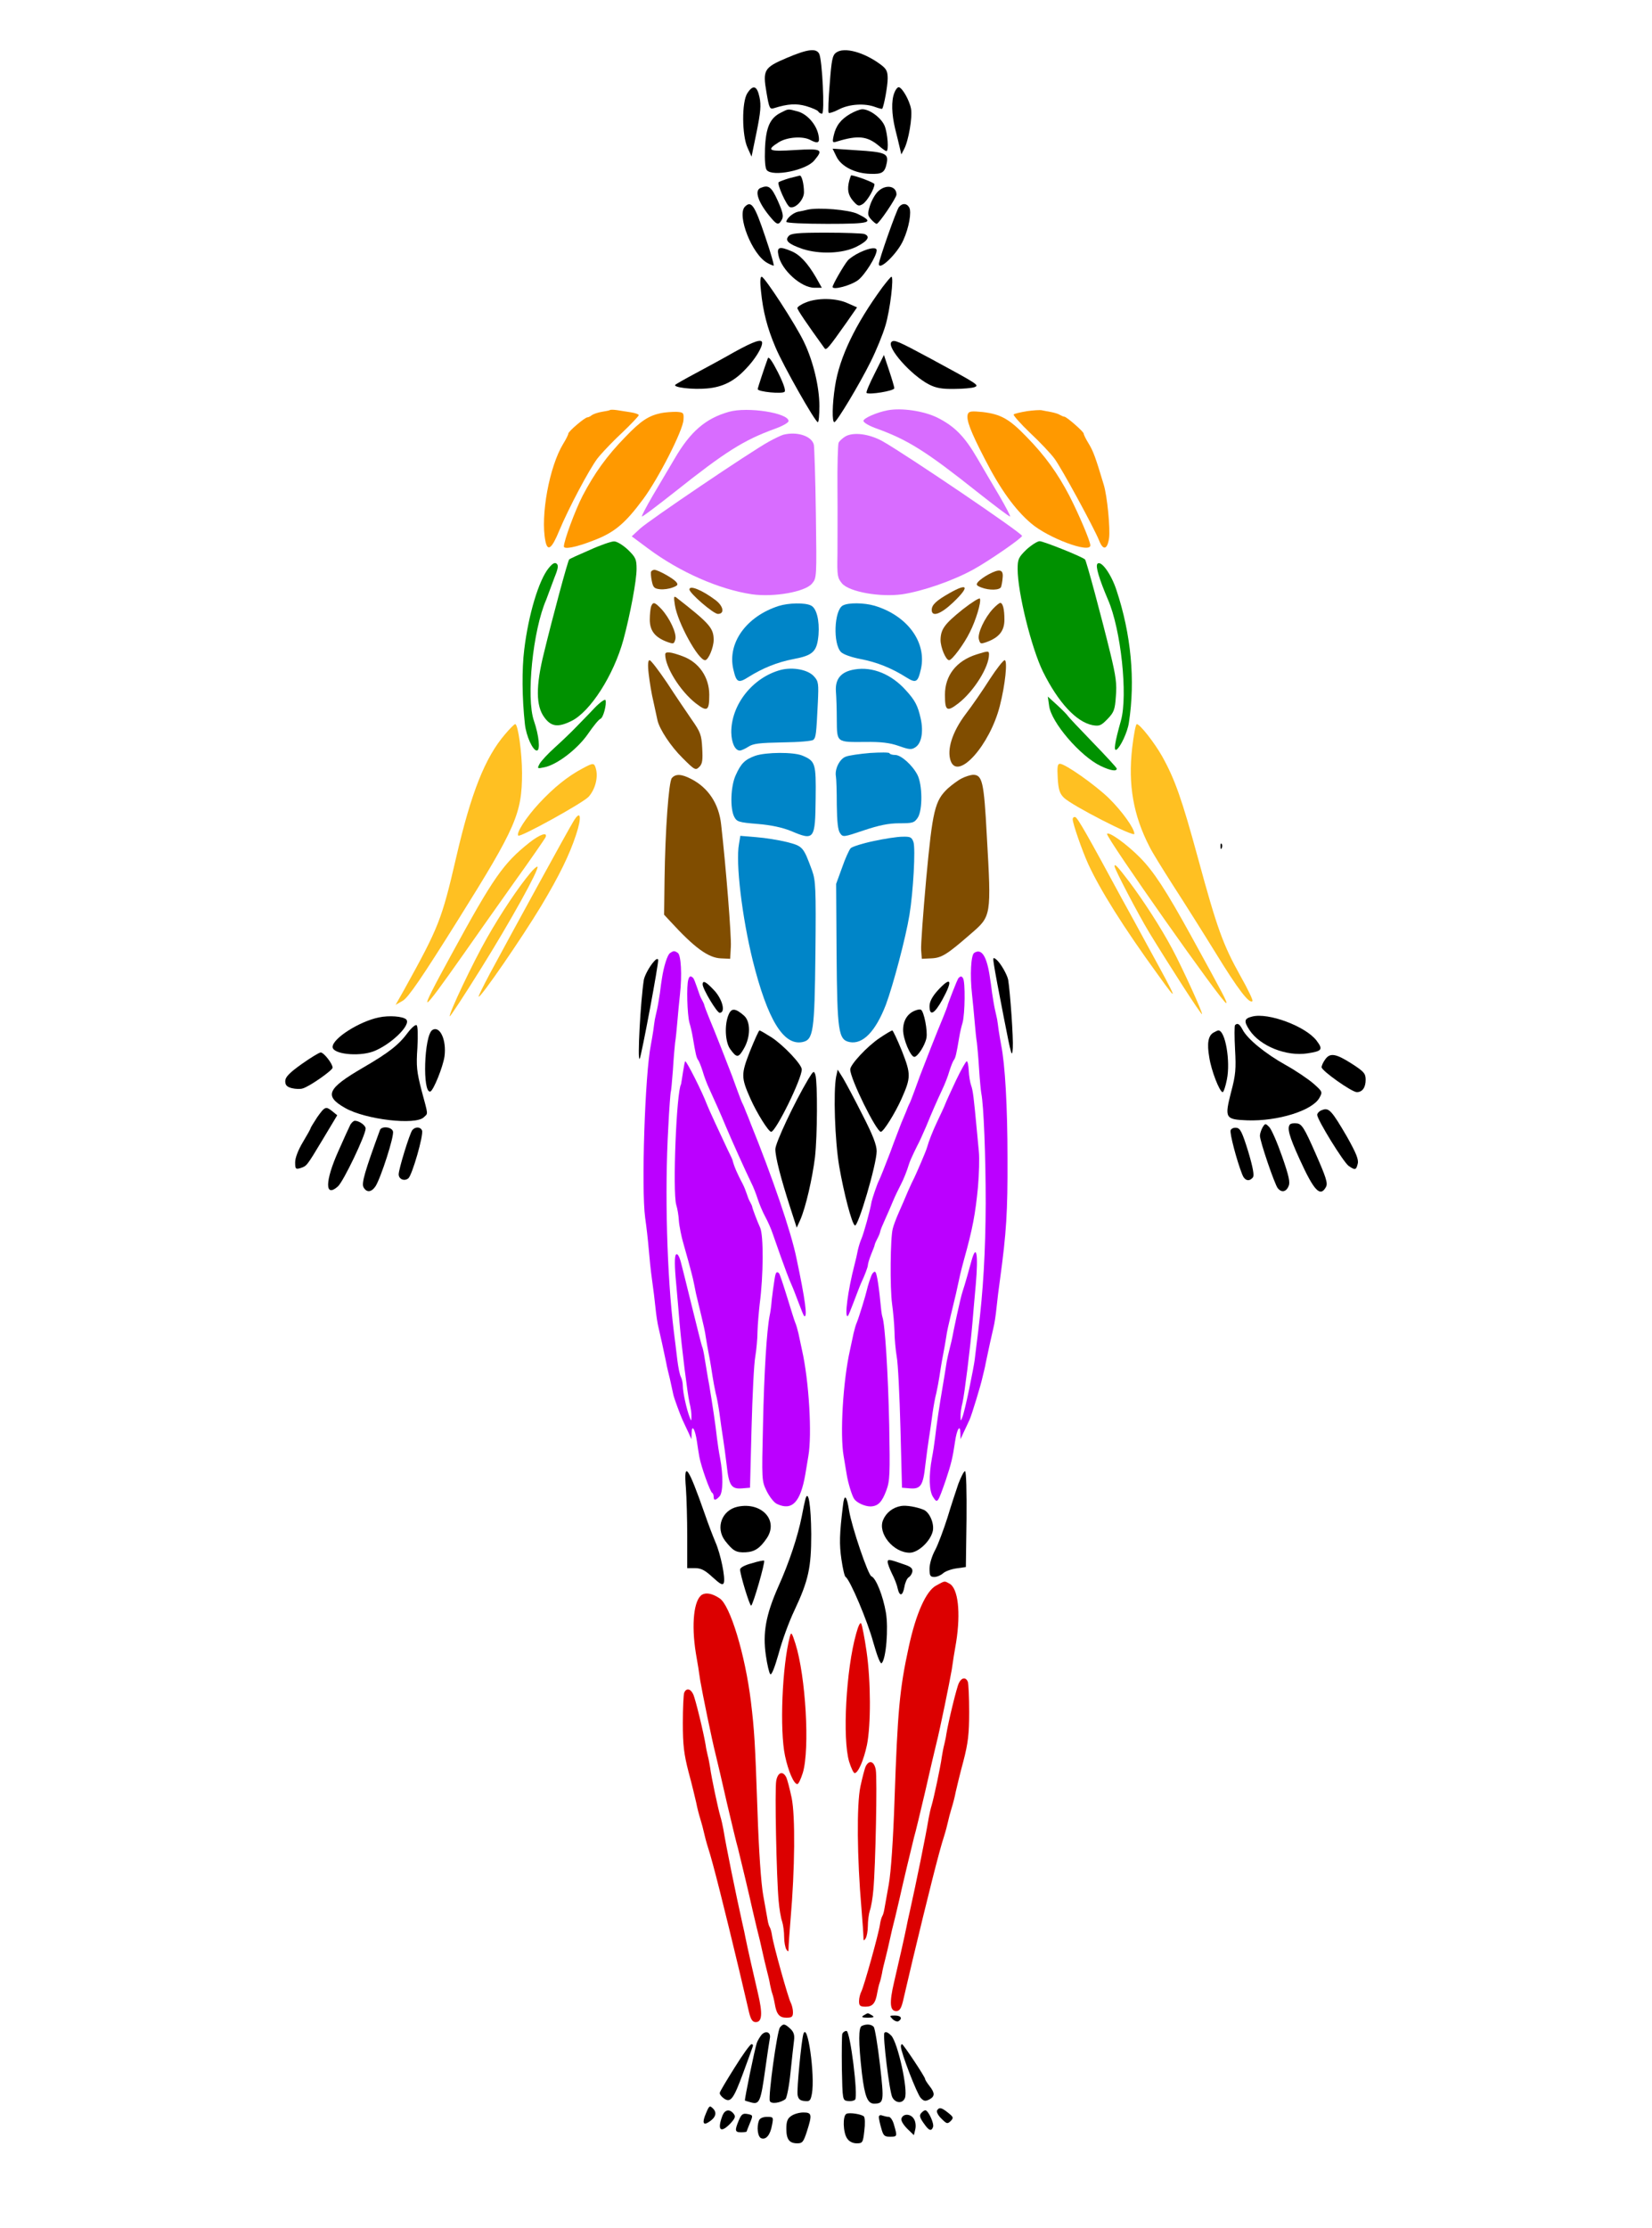 <?xml version="1.0" encoding="utf-8"?>
<svg id="svg2" width="750pt" height="1011pt" viewBox="0 0 750 1011" preserveAspectRatio="xMidYMid meet" xmlns="http://www.w3.org/2000/svg">
  <g transform="matrix(0.1, 0, 0, -0.1, 0, 1008.578)" fill="#000000" stroke="none" id="g6">
    <path d="M3572 9823 c-104 -44 -110 -55 -92 -158 12 -71 15 -76 34 -70 64 20 102 22 147 9 27 -8 51 -19 54 -24 3 -6 11 -10 17 -10 13 0 1 245 -13 272 -14 26 -53 21 -147 -19z" id="path10"/>
    <path d="M3796 9847 c-17 -12 -21 -34 -29 -141 -6 -69 -8 -129 -5 -132 4 -3 25 4 48 16 47 24 117 28 164 10 16 -6 30 -9 31 -8 8 11 25 104 25 137 0 33 -5 44 -32 64 -75 56 -166 81 -202 54z" id="path12"/>
    <path d="M3393 9663 c-26 -39 -25 -192 1 -248 l18 -40 23 112 c18 89 21 121 13 158 -11 52 -29 58 -55 18z" id="path14"/>
    <path d="M4060 9664 c-14 -36 -12 -96 4 -163 8 -31 17 -69 21 -86 l7 -30 13 25 c20 38 38 145 31 182 -7 39 -41 98 -56 98 -6 0 -15 -12 -20 -26z" id="path16"/>
    <path d="M3544 9574 c-48 -24 -67 -66 -71 -162 -2 -53 1 -90 8 -98 26 -32 180 -1 216 44 42 50 35 54 -87 47 -120 -8 -134 -2 -75 35 38 24 109 29 143 11 36 -19 45 -14 38 21 -9 48 -51 96 -94 108 -46 12 -41 13 -78 -6z" id="path18"/>
    <path d="M3860 9569 c-43 -25 -65 -54 -75 -98 -7 -32 -6 -34 16 -27 95 29 136 24 188 -19 16 -14 32 -25 35 -25 12 0 6 81 -8 115 -16 37 -68 75 -101 75 -11 0 -36 -10 -55 -21z" id="path20"/>
    <path d="M3797 9376 c21 -45 84 -77 153 -79 55 -2 67 5 76 50 8 42 -7 49 -139 57 l-107 7 17 -35z" id="path22"/>
    <path d="M3583 9277 c-23 -7 -44 -15 -48 -18 -8 -9 36 -107 51 -113 24 -9 64 33 64 67 0 38 -10 77 -19 76 -3 -1 -25 -6 -48 -12z" id="path24"/>
    <path d="M3856 9268 c-11 -42 -6 -67 17 -94 21 -24 26 -25 44 -14 20 13 53 69 53 90 0 7 -88 40 -106 40 -1 0 -4 -10 -8 -22z" id="path26"/>
    <path d="M3453 9233 c-31 -12 -9 -71 51 -140 24 -28 32 -29 46 -3 8 15 4 33 -19 85 -29 64 -42 73 -78 58z" id="path28"/>
    <path d="M3985 9216 c-13 -13 -29 -42 -36 -65 -11 -36 -10 -43 6 -61 10 -11 21 -20 25 -20 10 0 90 118 90 133 0 40 -50 48 -85 13z" id="path30"/>
    <path d="M3382 9148 c-38 -38 32 -217 101 -255 12 -7 25 -12 29 -13 4 0 -13 59 -38 132 -48 143 -63 165 -92 136z" id="path32"/>
    <path d="M4081 9146 c-11 -13 -91 -240 -91 -258 0 -34 85 48 111 108 26 57 38 128 27 148 -11 20 -32 21 -47 2z" id="path34"/>
    <path d="M3665 9134 c-11 -3 -30 -7 -42 -9 -23 -5 -53 -31 -53 -46 0 -5 78 -9 186 -9 200 0 217 6 138 45 -38 19 -180 31 -229 19z" id="path36"/>
    <path d="M3580 9014 c-18 -20 0 -36 64 -58 78 -25 181 -21 244 10 52 26 65 47 36 58 -9 3 -87 6 -174 6 -130 0 -160 -3 -170 -16z" id="path38"/>
    <path d="M3534 8928 c13 -67 103 -148 163 -148 l34 0 -27 48 c-37 63 -72 102 -111 118 -54 23 -67 19 -59 -18z" id="path40"/>
    <path d="M3905 8941 c-22 -10 -47 -27 -56 -37 -19 -23 -69 -110 -69 -120 0 -16 83 6 116 31 31 24 84 109 84 135 0 15 -30 12 -75 -9z" id="path42"/>
    <path d="M3455 8763 c9 -90 28 -165 66 -254 34 -81 180 -339 192 -339 4 0 7 33 7 73 0 87 -28 204 -70 291 -37 78 -179 296 -192 296 -7 0 -8 -25 -3 -67z" id="path44"/>
    <path d="M4006 8782 c-123 -168 -195 -318 -215 -449 -13 -83 -14 -163 -3 -163 11 1 114 172 165 275 25 50 55 123 67 164 21 70 39 221 27 221 -3 0 -21 -22 -41 -48z" id="path46"/>
    <path d="M3658 8713 c-21 -8 -38 -20 -38 -25 0 -8 42 -70 123 -182 8 -12 18 0 100 116 l48 69 -43 19 c-52 24 -138 25 -190 3z" id="path48"/>
    <path d="M3335 8489 c-49 -28 -128 -71 -175 -96 -47 -25 -89 -49 -94 -53 -13 -12 78 -23 143 -17 71 6 124 32 177 89 40 41 74 95 74 118 0 20 -36 8 -125 -41z" id="path50"/>
    <path d="M4047 8534 c-23 -24 89 -151 171 -193 31 -16 59 -21 114 -20 40 0 82 4 92 8 23 9 18 12 -200 130 -149 80 -165 87 -177 75z" id="path52"/>
    <path d="M3486 8460 c-14 -38 -46 -134 -46 -140 0 -12 111 -23 122 -12 6 6 -5 38 -30 88 -26 51 -42 74 -46 64z" id="path54"/>
    <path d="M3971 8391 c-23 -45 -40 -85 -37 -88 10 -10 126 9 126 21 0 7 -11 43 -24 82 l-23 69 -42 -84z" id="path56"/>
    <path d="M 2769 8225 C 2767 8223 2750 8220 2732 8217 C 2714 8214 2694 8207 2687 8202 C 2680 8196 2671 8192 2667 8192 C 2655 8192 2580 8128 2580 8118 C 2580 8113 2570 8093 2557 8072 C 2494 7969 2453 7746 2476 7631 C 2486 7581 2505 7595 2539 7678 C 2582 7781 2674 7954 2712 8005 C 2724.931 8021.735 2756.379 8055.828 2790.056 8089.234 C 2791.024 8090.185 2791.998 8091.142 2792.98 8092.104 C 2796.286 8095.343 2799.507 8098.502 2802.643 8101.582 C 2809.125 8107.869 2815.615 8114.051 2822 8120 C 2865 8161 2900 8198 2900 8202 C 2900 8206 2883 8212 2863 8215 C 2842 8218 2813 8223 2799 8225 C 2784 8227 2771 8227 2769 8225 Z" id="path58" style="fill: rgb(255, 153, 0);"/>
    <path d="M3309 8217 c-106 -30 -175 -90 -246 -212 -26 -44 -71 -120 -100 -169 -29 -50 -51 -92 -49 -94 3 -2 70 49 150 112 229 182 313 235 454 286 34 12 62 28 62 35 0 37 -186 66 -271 42z" id="path60" style="fill: rgb(216, 108, 255);"/>
    <path d="M4030 8224 c-49 -9 -110 -36 -110 -48 0 -8 28 -24 63 -36 140 -51 224 -104 453 -286 80 -63 147 -114 150 -112 2 2 -20 44 -49 94 -29 49 -74 125 -100 170 -58 100 -104 146 -182 185 -61 30 -162 45 -225 33z" id="path62" style="fill: rgb(216, 108, 255);"/>
    <path d="M4662 8220 c-29 -5 -56 -11 -60 -15 -3 -3 30 -41 74 -83 45 -42 95 -95 111 -117 31 -41 179 -313 203 -372 18 -46 37 -42 45 10 6 43 -8 191 -24 243 -37 124 -48 153 -68 186 -13 21 -23 41 -23 46 0 9 -78 77 -88 77 -4 0 -13 4 -20 8 -7 5 -25 10 -40 13 -15 3 -34 6 -42 8 -8 2 -39 0 -68 -4z" id="path64" style="fill: rgb(255, 153, 0);"/>
    <path d="M 3000 8211 C 2944 8199 2909 8176 2839 8103 C 2755 8017 2699 7939 2645 7836 C 2611 7770 2560 7632 2560 7606 C 2560 7592 2614 7602 2691 7632 C 2788 7668 2837 7709 2920 7821 C 2989 7914 3101 8133 3103 8181 C 3105 8213 3103 8215 3070 8217 C 3051 8217 3019 8215 3000 8211 Z" id="path66" style="fill: rgb(255, 153, 0);"/>
    <path d="M4394 8207 c-9 -24 12 -79 78 -206 69 -135 137 -229 209 -290 78 -67 269 -138 269 -100 0 19 -52 141 -95 225 -54 103 -110 181 -194 267 -79 82 -117 103 -199 113 -51 5 -63 4 -68 -9z" id="path68" style="fill: rgb(255, 153, 0);"/>
    <path d="M3556 8113 c-10 -3 -40 -17 -65 -31 -84 -46 -545 -358 -584 -394 l-39 -36 74 -55 c145 -108 324 -186 472 -208 100 -14 240 11 272 48 22 26 22 27 18 317 -2 160 -7 301 -9 313 -9 40 -76 62 -139 46z" id="path70" style="fill: rgb(216, 108, 255);"/>
    <path d="M3839 8106 c-15 -9 -29 -22 -32 -30 -3 -9 -6 -102 -5 -208 1 -106 0 -240 0 -298 -2 -97 0 -107 21 -132 33 -38 172 -63 273 -49 92 14 227 60 322 112 68 37 222 143 222 153 0 13 -526 369 -634 430 -60 33 -130 42 -167 22z" id="path72" style="fill: rgb(216, 108, 255);"/>
    <path d="M2677 7590 c-49 -21 -91 -40 -93 -43 -6 -5 -76 -265 -115 -426 -37 -149 -36 -239 2 -290 31 -43 62 -47 123 -17 86 42 192 208 236 368 31 115 60 269 60 322 0 44 -4 53 -40 88 -23 21 -50 38 -63 37 -12 0 -62 -17 -110 -39z" id="path76" style="fill: rgb(0, 145, 0);"/>
    <path d="M4660 7592 c-36 -35 -40 -44 -40 -88 0 -107 63 -360 115 -466 70 -141 152 -229 226 -243 30 -5 38 -2 67 28 29 30 34 42 38 103 5 56 0 92 -25 195 -39 160 -109 421 -115 426 -11 12 -189 83 -206 83 -10 0 -37 -17 -60 -38z" id="path78" style="fill: rgb(0, 145, 0);"/>
    <path d="M2491 7508 c-45 -55 -92 -212 -111 -370 -11 -88 -10 -220 3 -338 6 -55 36 -120 54 -120 17 0 10 68 -13 135 -36 104 -5 411 56 550 4 11 10 27 13 35 3 8 14 38 25 67 16 39 18 54 9 61 -8 7 -19 1 -36 -20z" id="path80" style="fill: rgb(0, 145, 0);"/>
    <path d="M4982 7527 c-9 -11 8 -68 48 -162 59 -134 91 -435 59 -549 -29 -103 -34 -140 -20 -132 18 12 50 80 56 122 30 193 10 402 -56 601 -24 74 -71 139 -87 120z" id="path82" style="fill: rgb(0, 145, 0);"/>
    <path d="M2956 7492 c-2 -4 -1 -23 3 -42 6 -30 11 -35 37 -38 17 -2 43 2 58 8 24 9 26 13 15 26 -14 16 -82 54 -98 54 -5 0 -12 -3 -15 -8z" id="path84" style="fill: rgb(128, 77, 0);"/>
    <path d="M4489 7480 c-19 -10 -41 -26 -48 -34 -11 -13 -9 -17 14 -26 36 -14 85 -13 90 3 2 6 6 25 7 42 4 37 -14 41 -63 15z" id="path86" style="fill: rgb(128, 77, 0);"/>
    <path d="M3130 7411 c0 -17 109 -111 129 -111 32 0 26 35 -11 63 -60 45 -118 69 -118 48z" id="path88" style="fill: rgb(128, 77, 0);"/>
    <path d="M4310 7394 c-60 -34 -80 -53 -80 -76 0 -33 40 -20 96 33 77 73 70 92 -16 43z" id="path90" style="fill: rgb(128, 77, 0);"/>
    <path d="M3064 7340 c12 -79 106 -250 137 -250 15 0 39 58 39 92 0 54 -19 75 -169 192 -12 9 -13 4 -7 -34z" id="path92" style="fill: rgb(128, 77, 0);"/>
    <path d="M4370 7320 c-82 -66 -99 -89 -100 -138 0 -34 24 -92 39 -92 13 0 67 72 94 127 27 53 52 135 46 152 -2 6 -38 -17 -79 -49z" id="path94" style="fill: rgb(128, 77, 0);"/>
    <path d="M2956 7334 c-3 -9 -6 -36 -6 -60 0 -50 23 -80 79 -101 29 -10 31 -10 37 12 7 27 -26 97 -64 138 -30 31 -37 33 -46 11z" id="path96" style="fill: rgb(128, 77, 0);"/>
    <path d="M3535 7336 c-146 -47 -233 -167 -206 -286 14 -61 22 -66 68 -37 65 41 132 68 205 82 90 17 107 34 114 110 5 66 -9 121 -34 133 -27 14 -103 12 -147 -2z" id="path98" style="fill: rgb(0, 133, 200);"/>
    <path d="M3826 7338 c-39 -22 -45 -173 -8 -211 11 -11 48 -24 90 -32 73 -14 140 -41 205 -82 46 -29 54 -24 68 37 27 121 -61 242 -210 287 -48 14 -120 15 -145 1z" id="path100" style="fill: rgb(0, 133, 200);"/>
    <path d="M4508 7323 c-38 -41 -71 -111 -64 -138 6 -22 8 -22 37 -12 56 21 79 51 79 101 0 47 -7 76 -19 76 -4 0 -19 -12 -33 -27z" id="path102" style="fill: rgb(128, 77, 0);"/>
    <path d="M3020 7116 c0 -57 68 -166 138 -221 53 -41 62 -36 62 38 0 80 -47 148 -121 175 -54 20 -79 23 -79 8z" id="path104" style="fill: rgb(128, 77, 0);"/>
    <path d="M4433 7116 c-91 -29 -143 -95 -143 -183 0 -74 9 -79 62 -38 70 55 138 164 138 221 0 17 -3 17 -57 0z" id="path106" style="fill: rgb(128, 77, 0);"/>
    <path d="M2945 7028 c4 -35 13 -92 22 -128 8 -36 16 -73 18 -83 9 -40 60 -118 114 -171 55 -55 59 -57 76 -40 14 14 16 31 13 85 -3 60 -8 73 -48 130 -24 35 -75 110 -112 167 -38 56 -73 102 -79 102 -7 0 -9 -20 -4 -62z" id="path108" style="fill: rgb(128, 77, 0);"/>
    <path d="M4493 7003 c-31 -49 -80 -120 -110 -159 -60 -80 -85 -160 -67 -211 33 -91 178 72 223 249 25 97 36 208 22 208 -6 0 -37 -39 -68 -87z" id="path110" style="fill: rgb(128, 77, 0);"/>
    <path d="M3545 7046 c-128 -34 -226 -158 -225 -284 1 -47 17 -82 39 -82 6 0 24 8 38 17 22 15 52 18 156 20 76 1 134 6 140 12 11 11 13 23 20 169 4 85 3 96 -17 118 -27 31 -96 44 -151 30z" id="path112" style="fill: rgb(0, 133, 200);"/>
    <path d="M3880 7048 c-62 -10 -89 -43 -85 -100 2 -24 4 -82 4 -129 1 -104 -2 -101 131 -100 70 1 110 -4 150 -18 48 -17 58 -18 76 -6 28 18 37 71 24 130 -13 58 -25 82 -67 128 -65 73 -152 109 -233 95z" id="path114" style="fill: rgb(0, 133, 200);"/>
    <path d="M2699 6873 c-25 -27 -64 -66 -85 -88 -21 -22 -64 -63 -95 -91 -31 -28 -62 -61 -69 -74 -12 -22 -11 -23 21 -16 57 11 150 82 198 151 24 35 49 66 57 69 13 5 29 66 23 85 -2 6 -25 -10 -50 -36z" id="path116" style="fill: rgb(0, 145, 0);"/>
    <path d="M4763 6883 c9 -75 142 -229 234 -273 44 -21 73 -26 73 -12 0 4 -49 57 -109 119 -60 62 -111 116 -113 120 -2 4 -23 26 -47 48 l-44 40 6 -42z" id="path118" style="fill: rgb(0, 145, 0);"/>
    <path d="M2293 6754 c-91 -106 -154 -265 -222 -559 -66 -285 -79 -316 -236 -600 l-39 -69 33 19 c25 15 85 102 252 369 261 417 289 480 289 664 0 90 -18 222 -31 222 -4 0 -25 -21 -46 -46z" id="path120" style="fill: rgb(255, 192, 34);"/>
    <path d="M5140 6692 c-19 -167 5 -306 79 -449 11 -23 60 -102 108 -177 48 -74 135 -212 193 -306 100 -163 152 -231 166 -217 4 3 -21 55 -55 115 -78 140 -105 213 -192 533 -73 268 -105 359 -163 463 -35 62 -101 146 -115 146 -5 0 -14 -49 -21 -108z" id="path122" style="fill: rgb(255, 192, 34);"/>
    <path d="M3950 6669 c-47 -4 -97 -11 -111 -17 -28 -11 -50 -57 -44 -89 2 -10 4 -68 4 -129 1 -77 5 -116 15 -129 13 -19 16 -18 108 13 69 23 112 32 161 32 61 0 68 2 84 26 22 35 21 149 -2 194 -23 44 -74 90 -101 90 -12 0 -24 3 -26 8 -1 4 -41 4 -88 1z" id="path124" style="fill: rgb(0, 133, 200);"/>
    <path d="M3428 6656 c-46 -17 -64 -34 -88 -88 -23 -50 -26 -150 -7 -188 12 -23 20 -26 106 -33 62 -5 112 -16 152 -32 106 -45 110 -40 112 148 2 159 -1 169 -60 194 -41 17 -166 16 -215 -1z" id="path126" style="fill: rgb(0, 133, 200);"/>
    <path d="M2645 6599 c-68 -36 -131 -87 -198 -159 -59 -64 -105 -135 -94 -146 9 -9 293 148 319 176 29 32 44 85 34 125 -8 30 -11 31 -61 4z" id="path128" style="fill: rgb(255, 192, 34);"/>
    <path d="M4802 6555 c3 -53 9 -70 28 -89 37 -36 320 -181 320 -164 0 25 -56 103 -116 162 -62 60 -198 156 -222 156 -11 0 -13 -14 -10 -65z" id="path130" style="fill: rgb(255, 192, 34);"/>
    <path d="M3050 6555 c-14 -17 -30 -236 -33 -460 l-2 -160 28 -30 c110 -120 172 -165 229 -168 l43 -2 3 55 c3 46 -22 360 -44 554 -10 94 -58 167 -136 207 -44 23 -71 24 -88 4z" id="path132" style="fill: rgb(128, 77, 0);"/>
    <path d="M4365 6553 c-16 -8 -44 -29 -62 -45 -59 -56 -69 -98 -98 -409 -14 -157 -25 -303 -23 -325 l3 -39 43 2 c47 2 71 17 179 111 94 81 94 79 73 447 -13 244 -20 275 -63 275 -12 -1 -35 -8 -52 -17z" id="path134" style="fill: rgb(128, 77, 0);"/>
    <path d="M2603 6358 c-21 -33 -282 -510 -380 -692 -29 -55 -52 -101 -50 -103 8 -7 196 266 284 412 82 137 128 231 158 322 28 84 21 117 -12 61z" id="path136" style="fill: rgb(255, 192, 34);"/>
    <path d="M4870 6368 c0 -19 42 -140 70 -202 53 -116 161 -289 319 -506 94 -131 92 -123 -44 125 -45 83 -100 184 -123 225 -153 283 -199 364 -210 368 -7 2 -12 -3 -12 -10z" id="path138" style="fill: rgb(255, 192, 34);"/>
    <path d="M5026 6302 c-8 -13 531 -778 541 -768 5 5 -9 31 -160 306 -114 207 -169 291 -231 354 -59 60 -142 120 -150 108z" id="path140" style="fill: rgb(255, 192, 34);"/>
    <path d="M2403 6262 c-118 -94 -162 -156 -356 -512 -156 -285 -146 -283 58 7 49 70 152 216 228 323 77 107 141 200 144 207 10 25 -26 13 -74 -25z" id="path142" style="fill: rgb(255, 192, 34);"/>
    <path d="M3355 6256 c-16 -85 14 -333 63 -531 67 -267 139 -384 224 -368 51 10 56 45 60 404 3 294 1 329 -15 374 -40 109 -42 111 -115 130 -37 9 -99 19 -139 22 l-72 6 -6 -37z" id="path144" style="fill: rgb(0, 133, 200);"/>
    <path d="M3965 6269 c-49 -10 -95 -25 -103 -32 -7 -8 -25 -47 -39 -88 l-27 -74 2 -318 c3 -353 8 -390 60 -400 59 -11 117 48 164 170 32 86 90 303 107 408 17 103 28 300 18 330 -8 22 -14 25 -50 24 -23 0 -82 -9 -132 -20z" id="path146" style="fill: rgb(0, 133, 200);"/>
    <path d="M5541 6244 c0 -11 3 -14 6 -6 3 7 2 16 -1 19 -3 4 -6 -2 -5 -13z" id="path148"/>
    <path d="M2409 6126 c-54 -64 -134 -183 -198 -296 -63 -110 -176 -348 -169 -356 2 -2 67 97 143 219 130 208 265 451 255 460 -3 2 -17 -10 -31 -27z" id="path152" style="fill: rgb(255, 192, 34);"/>
    <path d="M5060 6155 c0 -13 108 -219 157 -300 94 -154 236 -375 240 -371 5 4 -90 212 -135 296 -53 99 -129 216 -194 303 -54 71 -68 86 -68 72z" id="path154" style="fill: rgb(255, 192, 34);"/>
    <path d="M 3042 5761 C 3030 5754 3013 5699 3005 5645 C 3003 5634 2999 5605 2996 5580 C 2992 5555 2987 5522 2983 5505 C 2979 5489 2975 5468 2973 5460 C 2972 5452 2968 5429 2966 5410 C 2963 5390 2958 5361 2955 5345 C 2928 5213 2911 4691 2929 4560 C 2935 4519 2942 4456 2945 4420 C 2948 4384 2954 4321 2960 4280 C 2966 4239 2973 4180 2976 4150 C 2979 4120 2985 4079 2990 4060 C 2998 4027 3014 3953 3025 3900 C 3027 3886 3035 3855 3041 3830 C 3046 3805 3054 3773 3057 3757 C 3060 3742 3088 3666 3098 3644 C 3108 3623 3121 3594 3128 3580 L 3139 3555 L 3140 3585 C 3141 3625 3156 3600 3164 3545 C 3167 3523 3172 3492 3175 3475 C 3183 3431 3224 3316 3233 3312 C 3237 3310 3240 3302 3240 3294 C 3240 3276 3248 3276 3266 3295 C 3283 3311 3284 3391 3269 3470 C 3264 3495 3258 3535 3255 3560 C 3249 3617 3234 3716 3220 3800 C 3213 3836 3205 3888 3200 3917 C 3196 3945 3190 3972 3187 3977 C 3184 3981 3098 4335 3091 4359 C 3083 4388 3075 4399 3069 4393 C 3062 4386 3062 4341 3070 4259 C 3076 4191 3083 4113 3085 4085 C 3095 3968 3121 3762 3130 3722 C 3136 3699 3140 3670 3139 3657 C 3139 3636 3138 3636 3131 3655 C 3118 3687 3100 3768 3100 3796 C 3100 3810 3096 3829 3091 3838 C 3086 3847 3079 3882 3075 3915 C 3071 3948 3064 4007 3059 4045 C 3028 4296 3017 4677 3034 4970 C 3038 5055 3044 5127 3045 5130 C 3047 5133 3051 5178 3055 5230 C 3058 5282 3063 5339 3065 5355 C 3068 5372 3072 5413 3075 5448 C 3078 5482 3083 5538 3087 5573 C 3097 5661 3092 5753 3077 5762 C 3062 5772 3058 5772 3042 5761 Z" id="path156" style="fill: rgb(187, 0, 255);"/>
    <path d="M 4423 5762 C 4408 5753 4403 5661 4413 5573 C 4417 5538 4422 5482 4425 5448 C 4428 5413 4432 5372 4435 5355 C 4437 5339 4442 5285 4445 5235 C 4448 5186 4453 5136 4455 5125 C 4466 5071 4475 4840 4475 4625 C 4474 4406 4464 4230 4441 4045 C 4436 4007 4429 3948 4425 3915 C 4421 3882 4382 3687 4369 3655 C 4362 3636 4361 3636 4361 3657 C 4360 3670 4364 3699 4370 3722 C 4379 3762 4405 3968 4415 4085 C 4417 4113 4424 4190 4430 4257 C 4442 4395 4433 4447 4410 4363 C 4403 4337 4380 4254 4370 4225 C 4360 4196 4327 4039 4324 4020 C 4321 4001 4304 3941 4298 3907 C 4293 3873 4284 3820 4279 3790 C 4266 3715 4251 3614 4245 3560 C 4242 3535 4236 3495 4231 3470 C 4216 3389 4218 3320 4236 3293 C 4256 3262 4257 3264 4294 3370 C 4319 3445 4325 3471 4336 3545 C 4344 3600 4359 3625 4360 3585 L 4361 3555 L 4372 3580 C 4379 3594 4392 3623 4402 3644 C 4412 3666 4454 3805 4459 3830 C 4465 3855 4473 3886 4475 3900 C 4486 3953 4502 4027 4510 4060 C 4515 4079 4521 4120 4524 4150 C 4527 4180 4534 4239 4540 4280 C 4569 4493 4575 4586 4574 4830 C 4574 5065 4563 5256 4545 5345 C 4542 5361 4537 5390 4534 5410 C 4532 5429 4528 5452 4527 5460 C 4525 5468 4521 5489 4517 5505 C 4513 5522 4508 5555 4504 5580 C 4501 5605 4497 5634 4495 5645 C 4481 5746 4457 5784 4423 5762 Z" id="path158" style="fill: rgb(187, 0, 255);"/>
    <path d="M2969 5723 c-20 -22 -42 -63 -46 -83 -15 -96 -30 -371 -19 -359 7 8 88 439 84 450 -2 6 -10 3 -19 -8z" id="path160"/>
    <path d="M4513 5705 c3 -22 23 -128 44 -235 34 -174 38 -189 41 -140 3 45 -12 255 -21 310 -5 24 -34 75 -53 91 -16 13 -17 11 -11 -26z" id="path162"/>
    <path d="M 3125 5641 C 3116 5613 3120 5482 3130 5445 C 3135 5429 3142 5399 3145 5380 C 3158 5302 3162 5285 3170 5275 C 3174 5270 3183 5247 3190 5225 C 3196 5203 3210 5166 3221 5143 C 3247 5086 3275 5024 3295 4975 C 3326 4902 3381 4780 3410 4720 C 3420 4701 3433 4667 3440 4645 C 3447 4623 3462 4587 3474 4565 C 3486 4543 3502 4507 3509 4485 C 3517 4463 3569 4310 3593 4257 C 3608 4225 3645 4118 3651 4114 C 3667 4104 3656 4187 3616 4376 C 3592 4495 3506 4746 3407 4990 C 3402 5004 3393 5026 3387 5040 C 3382 5054 3374 5073 3369 5082 C 3364 5092 3335 5172 3323 5205 C 3303 5258 3243 5411 3220 5465 C 3210 5489 3197 5523 3196 5530 C 3195 5533 3189 5545 3182 5558 C 3175 5570 3154 5643 3146 5649 C 3135 5659 3130 5657 3125 5641 Z" id="path164" style="fill: rgb(187, 0, 255);"/>
    <path d="M 4352 5648 C 4345 5641 4305 5533 4304 5530 C 4303 5523 4290 5489 4280 5465 C 4257 5411 4197 5258 4177 5205 C 4165 5172 4136 5092 4131 5082 C 4126 5073 4118 5054 4113 5040 C 4107 5026 4098 5004 4092 4990 C 4087 4976 4063 4916 4041 4855 C 4018 4795 3995 4737 3990 4728 C 3984 4718 3960 4648 3957 4633 C 3950 4591 3921 4488 3911 4465 C 3906 4454 3899 4432 3895 4415 C 3892 4399 3885 4367 3879 4345 C 3849 4229 3833 4105 3849 4114 C 3855 4118 3894 4229 3910 4265 C 3927 4301 3940 4337 3940 4344 C 3940 4351 3947 4374 3955 4394 C 3963 4414 3971 4433 3971 4437 C 3972 4442 3977 4454 3983 4465 C 3989 4476 3995 4490 3996 4497 C 3997 4504 4007 4528 4018 4552 C 4029 4576 4045 4613 4054 4635 C 4063 4657 4080 4692 4091 4713 C 4102 4734 4118 4774 4126 4801 C 4134 4828 4166 4890 4174 4906 C 4182 4922 4195 4953 4205 4975 C 4229 5034 4253 5089 4277 5140 C 4289 5165 4304 5203 4310 5225 C 4317 5247 4326 5270 4330 5275 C 4338 5285 4342 5302 4355 5380 C 4358 5399 4365 5429 4370 5445 C 4381 5484 4383 5631 4372 5647 C 4366 5657 4361 5657 4352 5648 Z" id="path166" style="fill: rgb(187, 0, 255);"/>
    <path d="M3190 5619 c0 -21 65 -129 77 -129 28 0 14 59 -23 100 -37 40 -54 50 -54 29z" id="path168"/>
    <path d="M4256 5590 c-24 -27 -36 -50 -36 -70 0 -47 22 -36 58 29 50 91 40 109 -22 41z" id="path170"/>
    <path d="M3308 5482 c-20 -46 -16 -127 8 -158 29 -40 37 -39 62 5 30 53 30 121 0 148 -39 34 -57 36 -70 5z" id="path172"/>
    <path d="M4160 5502 c-38 -12 -60 -45 -60 -90 0 -42 34 -122 51 -122 15 0 49 53 55 86 6 32 -11 120 -25 128 -3 2 -13 1 -21 -2z" id="path174"/>
    <path d="M1720 5469 c-88 -18 -210 -95 -210 -134 0 -32 114 -45 183 -21 79 29 176 122 151 146 -15 14 -77 19 -124 9z" id="path176"/>
    <path d="M5685 5473 c-37 -9 -39 -21 -12 -62 48 -72 167 -120 263 -105 66 10 72 17 41 58 -50 65 -219 128 -292 109z" id="path178"/>
    <path d="M1853 5402 c-42 -57 -86 -92 -205 -161 -163 -95 -178 -128 -81 -183 93 -53 320 -79 357 -42 20 19 21 6 -10 121 -22 86 -25 110 -19 195 3 57 2 99 -4 102 -5 3 -22 -11 -38 -32z" id="path180"/>
    <path d="M5607 5434 c-3 -3 -3 -53 0 -109 5 -89 3 -117 -18 -195 -30 -118 -27 -124 73 -128 138 -5 296 44 328 102 15 27 14 28 -26 64 -23 20 -80 59 -127 85 -93 52 -174 118 -196 161 -14 26 -23 31 -34 20z" id="path182"/>
    <path d="M1963 5412 c-38 -24 -46 -291 -9 -279 14 5 57 111 64 159 10 75 -21 141 -55 120z" id="path184"/>
    <path d="M3405 5316 c-41 -105 -41 -119 2 -216 29 -65 82 -150 94 -150 21 0 139 240 139 283 0 23 -84 111 -138 146 -27 17 -51 31 -54 31 -3 0 -22 -42 -43 -94z" id="path186"/>
    <path d="M3994 5376 c-57 -38 -134 -121 -134 -143 0 -43 119 -283 139 -283 12 0 65 85 94 150 43 97 43 111 2 216 -21 52 -41 94 -44 94 -3 0 -29 -15 -57 -34z" id="path188"/>
    <path d="M5509 5400 c-24 -14 -30 -49 -19 -112 9 -60 47 -158 61 -158 4 0 13 26 19 57 17 82 -7 224 -39 223 -3 0 -13 -5 -22 -10z" id="path190"/>
    <path d="M1369 5257 c-56 -40 -74 -59 -74 -77 0 -18 7 -26 30 -32 17 -4 39 -5 50 -1 31 9 135 82 135 94 0 18 -40 69 -54 69 -7 0 -46 -24 -87 -53z" id="path192"/>
    <path d="M6016 5278 c-9 -12 -16 -28 -16 -35 0 -16 137 -113 160 -113 25 0 40 21 40 56 0 28 -7 37 -63 73 -72 46 -99 51 -121 19z" id="path194"/>
    <path d="M 3111 5270 C 3107 5270 3094.728 5178.851 3092 5166 C 3071 5133 3053 4680 3070 4619 C 3076 4600 3081 4568 3082 4547 C 3083 4526 3095 4468 3101 4449 C 3115 4401 3138 4317 3146 4283 C 3149 4268 3156 4237 3160 4215 C 3165 4193 3176 4148 3184 4115 C 3192 4082 3202 4039 3204 4020 C 3207 4001 3214 3960 3220 3930 C 3226 3900 3232 3859 3235 3840 C 3238 3821 3244 3787 3249 3765 C 3255 3743 3262 3703 3266 3675 C 3273 3621 3276 3604 3284 3550 C 3287 3531 3294 3480 3299 3438 C 3309 3345 3320 3328 3369 3332 L 3405 3335 L 3412 3605 C 3416 3754 3423 3900 3429 3930 C 3434 3960 3439 4012 3439 4044 C 3440 4077 3445 4133 3449 4169 C 3466 4297 3467 4480 3451 4515 C 3439 4541 3415 4604 3415 4610 C 3415 4613 3409 4625 3402 4638 C 3395 4650 3387 4684 3372 4713 C 3348 4758 3333 4792 3326 4820 C 3326 4823 3315 4846 3303 4870 C 3267 4946 3217 5054 3209 5075 C 3189 5129 3118 5270 3111 5270 Z" id="path196" style="fill: rgb(187, 0, 255);"/>
    <path d="M 4340 5183 C 4317 5134 4295 5086 4291 5075 C 4287 5064 4269 5026 4252 4990 C 4235 4954 4216 4906 4210 4883 C 4204 4860 4156 4752 4151 4742 C 4146 4733 4133 4705 4122 4680 C 4112 4655 4093 4613 4081 4585 C 4069 4558 4056 4524 4053 4510 C 4042 4470 4040 4241 4050 4169 C 4055 4133 4060 4077 4061 4044 C 4061 4012 4066 3960 4071 3930 C 4077 3900 4084 3754 4088 3605 L 4095 3335 L 4131 3332 C 4180 3328 4191 3345 4201 3438 C 4206 3480 4213 3531 4216 3550 C 4224 3604 4227 3621 4234 3675 C 4238 3703 4245 3743 4251 3765 C 4256 3787 4262 3821 4265 3840 C 4268 3859 4274 3900 4280 3930 C 4286 3960 4293 4001 4296 4020 C 4298 4039 4308 4082 4316 4115 C 4324 4148 4335 4193 4340 4215 C 4357 4294 4361 4313 4376 4368 C 4416 4511 4428 4577 4440 4700 C 4445 4758 4447 4830 4444 4860 C 4441 4890 4437 4933 4435 4955 C 4421 5106 4417 5138 4409 5160 C 4404 5174 4399 5204 4398 5228 C 4397 5251 4393 5270 4389 5270 C 4385 5270 4363 5231 4340 5183 Z" id="path198" style="fill: rgb(187, 0, 255);"/>
    <path d="M3669 5188 c-63 -106 -149 -289 -149 -317 0 -35 24 -130 68 -266 l29 -90 16 35 c25 57 55 188 67 285 11 98 12 336 2 373 -7 21 -9 19 -33 -20z" id="path200"/>
    <path d="M3796 5200 c-13 -69 -6 -288 14 -407 21 -121 57 -260 71 -268 14 -10 99 278 99 337 0 28 -17 73 -65 166 -35 70 -75 144 -88 166 l-24 38 -7 -32z" id="path202"/>
    <path d="M1440 5016 c-16 -25 -30 -47 -30 -50 0 -3 -16 -31 -35 -63 -21 -35 -35 -71 -35 -91 0 -30 2 -33 23 -27 30 10 28 7 102 130 l66 110 -22 18 c-30 24 -34 22 -69 -27z" id="path204"/>
    <path d="M6003 5049 c-13 -4 -23 -15 -23 -22 0 -22 119 -215 143 -232 29 -20 34 -19 41 10 5 19 -7 48 -49 123 -69 118 -82 133 -112 121z" id="path206"/>
    <path d="M1591 4983 c-5 -10 -30 -64 -55 -121 -61 -136 -62 -213 -2 -160 25 22 126 233 126 263 0 14 -29 35 -49 35 -6 0 -14 -8 -20 -17z" id="path208"/>
    <path d="M5732 4970 c-6 -11 -12 -28 -12 -38 0 -25 67 -221 81 -238 17 -21 38 -17 49 9 8 17 2 46 -30 137 -22 63 -48 122 -58 132 -17 17 -18 17 -30 -2z" id="path210"/>
    <path d="M5857 4984 c-15 -15 -5 -53 43 -158 66 -145 94 -174 120 -126 9 17 0 44 -48 153 -50 114 -62 132 -83 135 -14 2 -28 0 -32 -4z" id="path212"/>
    <path d="M1725 4958 c-69 -188 -84 -241 -75 -259 14 -26 36 -24 55 4 24 38 86 229 79 249 -6 21 -52 25 -59 6z" id="path214"/>
    <path d="M1872 4958 c-12 -15 -62 -177 -62 -201 0 -22 26 -33 44 -18 17 14 70 197 62 217 -7 17 -30 18 -44 2z" id="path216"/>
    <path d="M5587 4957 c-5 -13 27 -135 52 -199 11 -30 32 -36 49 -15 7 8 1 43 -21 117 -27 87 -36 106 -53 108 -12 2 -24 -3 -27 -11z" id="path218"/>
    <path d="M 3516 4278 C 3512 4254 3507 4215 3504 4190 C 3502 4165 3498 4132 3494 4115 C 3481 4048 3469 3861 3464 3621 C 3458 3368 3458 3366 3481 3319 C 3494 3293 3515 3266 3528 3261 C 3596 3229 3634 3269 3656 3395 C 3659 3412 3665 3449 3670 3479 C 3687 3576 3673 3819 3641 3960 C 3636 3985 3628 4019 3625 4035 C 3621 4052 3615 4074 3610 4085 C 3602 4103 3544 4303 3536 4309 C 3525 4318 3521 4312 3516 4278 Z" id="path220" style="fill: rgb(187, 0, 255);"/>
    <path d="M 3961 4307 C 3954 4297 3939 4249 3935 4230 C 3931 4211 3900 4109 3890 4085 C 3885 4074 3879 4052 3875 4035 C 3872 4019 3864 3985 3859 3960 C 3827 3819 3813 3576 3830 3479 C 3835 3449 3841 3412 3844 3395 C 3850 3357 3868 3298 3878 3284 C 3889 3267 3926 3250 3952 3250 C 3986 3251 4004 3269 4024 3323 C 4040 3366 4041 3396 4037 3618 C 4032 3854 4018 4078 4006 4110 C 4003 4118 3999 4152 3996 4185 C 3993 4218 3987 4263 3983 4284 C 3976 4319 3973 4321 3961 4307 Z" id="path222" style="fill: rgb(187, 0, 255);"/>
    <path d="M3114 3333 c3 -42 6 -141 6 -220 l0 -143 35 0 c28 0 45 -9 80 -41 35 -32 46 -38 51 -26 8 22 -14 130 -38 185 -11 26 -33 83 -48 127 -76 217 -97 247 -86 118z" id="path224"/>
    <path d="M4351 3353 c-11 -32 -34 -102 -50 -155 -17 -53 -41 -118 -55 -145 -15 -27 -26 -64 -26 -85 0 -32 3 -38 22 -38 12 0 30 8 40 17 10 9 38 19 61 22 l42 6 3 218 c1 123 -1 217 -7 217 -5 0 -18 -26 -30 -57z" id="path226"/>
    <path d="M3657 3285 c-3 -11 -11 -47 -17 -80 -18 -91 -57 -209 -107 -320 -56 -127 -71 -209 -56 -311 6 -42 15 -80 20 -85 6 -6 20 30 38 93 15 57 47 145 71 195 65 138 77 196 77 348 -1 128 -13 204 -26 160z" id="path228"/>
    <path d="M3827 3254 c-16 -130 -17 -175 -7 -244 6 -41 14 -77 19 -80 20 -12 100 -201 126 -298 18 -63 32 -99 38 -93 20 20 31 159 19 229 -13 76 -45 157 -66 165 -15 6 -89 224 -101 297 -11 71 -22 80 -28 24z" id="path230"/>
    <path d="M3350 3249 c-73 -15 -103 -96 -58 -155 36 -46 50 -54 93 -52 42 2 66 19 97 65 53 81 -25 164 -132 142z" id="path232"/>
    <path d="M4091 3252 c-37 -6 -68 -30 -82 -64 -25 -60 47 -148 121 -148 39 0 95 53 105 99 7 34 -15 85 -42 96 -32 13 -78 21 -102 17z" id="path234"/>
    <path d="M3413 2992 c-32 -8 -53 -20 -53 -28 0 -23 43 -164 50 -164 8 0 65 198 59 204 -2 2 -28 -3 -56 -12z" id="path236"/>
    <path d="M4030 2998 c0 -8 9 -31 19 -52 11 -21 23 -51 26 -67 9 -39 23 -37 31 6 3 19 12 39 19 43 7 4 15 15 17 26 2 14 -6 22 -32 31 -74 26 -80 27 -80 13z" id="path238"/>
    <path d="M4250 2891 c-45 -24 -91 -125 -124 -277 -42 -192 -51 -292 -65 -699 -6 -177 -16 -325 -26 -380 -9 -49 -18 -100 -20 -112 -2 -13 -6 -27 -10 -33 -3 -5 -8 -22 -10 -37 -6 -43 -74 -286 -85 -305 -5 -10 -10 -29 -10 -43 0 -21 5 -25 30 -25 32 0 45 16 53 65 3 17 8 37 11 45 3 8 7 26 10 40 2 14 9 44 15 66 6 23 15 62 20 85 5 24 16 71 25 105 8 34 17 72 20 85 10 47 57 244 66 279 6 19 28 112 50 205 21 94 44 190 50 215 19 75 61 282 71 340 4 30 13 87 20 125 21 134 9 244 -31 265 -24 13 -19 13 -60 -9z" id="path240" style="fill: rgb(220, 0, 0);"/>
    <path d="M3188 2850 c-38 -22 -50 -134 -29 -265 7 -38 16 -95 20 -125 10 -58 52 -265 71 -340 6 -25 29 -121 50 -215 22 -93 44 -186 50 -205 9 -35 56 -232 66 -279 3 -13 12 -51 20 -85 9 -34 20 -81 25 -105 5 -23 14 -62 20 -85 6 -22 13 -52 15 -66 3 -14 7 -32 10 -40 3 -8 8 -28 11 -45 8 -49 21 -65 53 -65 25 0 30 4 30 25 0 14 -5 33 -10 43 -11 19 -79 262 -85 305 -2 15 -7 32 -10 37 -4 6 -8 20 -10 33 -2 12 -11 63 -20 112 -10 55 -20 203 -26 380 -11 317 -14 366 -30 500 -26 212 -94 437 -142 468 -33 22 -60 27 -79 17z" id="path242" style="fill: rgb(220, 0, 0);"/>
    <path d="M3887 2673 c-46 -163 -63 -476 -32 -581 9 -29 20 -52 25 -52 16 0 41 58 56 128 18 90 18 288 -2 425 -9 62 -20 118 -24 125 -4 9 -13 -8 -23 -45z" id="path244" style="fill: rgb(220, 0, 0);"/>
    <path d="M3586 2660 c-35 -133 -47 -424 -22 -542 15 -70 40 -128 56 -128 5 0 16 23 25 52 32 108 13 438 -34 586 -16 50 -19 54 -25 32z" id="path246" style="fill: rgb(220, 0, 0);"/>
    <path d="M4353 2448 c-10 -20 -48 -177 -57 -233 -1 -11 -6 -31 -9 -45 -4 -14 -8 -38 -11 -55 -6 -46 -36 -186 -46 -220 -5 -16 -11 -43 -14 -60 -13 -80 -57 -295 -86 -425 -6 -25 -12 -54 -14 -65 -8 -41 -38 -173 -57 -254 -22 -93 -19 -131 10 -131 14 0 22 11 30 43 5 23 26 110 45 192 66 276 120 492 141 555 8 25 16 56 19 70 3 14 10 41 16 60 6 19 15 53 19 75 5 22 20 85 35 140 21 81 26 123 26 222 0 67 -3 128 -6 137 -9 23 -29 20 -41 -6z" id="path248" style="fill: rgb(220, 0, 0);"/>
    <path d="M3106 2404 c-3 -9 -6 -70 -6 -137 0 -99 5 -141 26 -222 15 -55 30 -118 35 -140 4 -22 13 -56 19 -75 6 -19 13 -46 16 -60 3 -14 11 -45 19 -70 21 -63 75 -279 141 -555 19 -82 40 -169 45 -192 8 -32 16 -43 30 -43 29 0 32 38 10 131 -19 81 -49 213 -57 254 -2 11 -8 40 -14 65 -29 130 -73 345 -86 425 -3 17 -9 44 -14 60 -10 34 -40 174 -46 220 -3 17 -7 41 -11 55 -3 14 -8 34 -9 45 -9 56 -47 213 -57 233 -12 26 -32 29 -41 6z" id="path250" style="fill: rgb(220, 0, 0);"/>
    <path d="M3931 2072 c-5 -9 -16 -52 -25 -94 -17 -82 -15 -323 5 -553 5 -60 9 -119 9 -130 0 -17 2 -17 10 -5 5 8 10 33 10 56 0 23 4 54 9 70 6 16 13 58 16 94 10 107 18 507 11 545 -7 38 -29 47 -45 17z" id="path252" style="fill: rgb(220, 0, 0);"/>
    <path d="M3524 2005 c-7 -38 1 -438 11 -545 3 -36 10 -78 16 -94 5 -16 9 -47 9 -70 0 -23 5 -48 10 -56 8 -12 10 -12 10 5 0 11 4 70 9 130 20 230 22 471 5 553 -9 42 -20 85 -25 94 -16 30 -38 21 -45 -17z" id="path254" style="fill: rgb(220, 0, 0);"/>
    <path d="M3920 940 c-11 -7 -6 -10 20 -10 26 0 31 3 20 10 -8 5 -17 10 -20 10 -3 0 -12 -5 -20 -10z" id="path256"/>
    <path d="M4052 924 c9 -9 21 -13 27 -10 20 13 11 26 -16 26 -25 0 -26 -1 -11 -16z" id="path258"/>
    <path d="M3541 886 c-13 -16 -54 -313 -46 -334 5 -15 49 -9 71 9 6 5 17 60 23 122 6 61 14 127 16 145 3 24 -2 38 -17 52 -26 24 -32 24 -47 6z" id="path260"/>
    <path d="M3913 893 c-16 -6 -16 -74 0 -215 13 -107 26 -138 56 -138 44 1 45 9 26 177 -10 87 -23 164 -28 171 -10 12 -32 15 -54 5z" id="path262"/>
    <path d="M3457 852 c-7 -9 -17 -25 -21 -36 -9 -25 -57 -259 -54 -262 2 -1 15 -5 30 -9 36 -9 42 6 62 150 9 66 19 130 21 141 6 28 -18 38 -38 16z" id="path264"/>
    <path d="M3647 855 c-9 -33 -30 -248 -26 -275 3 -19 11 -26 31 -28 24 -3 28 1 34 33 15 82 -20 333 -39 270z" id="path266"/>
    <path d="M3824 857 c-2 -7 -3 -78 -2 -157 3 -144 3 -145 27 -148 13 -2 28 1 33 6 15 15 -22 312 -39 312 -8 0 -16 -6 -19 -13z" id="path268"/>
    <path d="M4015 861 c-8 -13 23 -267 36 -292 14 -27 46 -30 57 -4 16 35 -32 253 -62 284 -16 16 -26 19 -31 12z" id="path270"/>
    <path d="M3336 705 c-36 -57 -67 -109 -68 -115 -2 -7 7 -18 18 -26 31 -22 44 -4 89 118 21 57 40 109 42 116 3 6 1 12 -5 12 -6 0 -40 -47 -76 -105z" id="path272"/>
    <path d="M4090 799 c0 -26 73 -215 90 -233 14 -15 21 -16 39 -7 26 14 26 29 1 61 -11 14 -20 28 -20 32 0 9 -99 158 -105 158 -3 0 -5 -5 -5 -11z" id="path274"/>
    <path d="M3205 496 c-18 -42 -13 -56 12 -40 32 20 39 42 21 61 -16 16 -18 15 -33 -21z" id="path276"/>
    <path d="M4254 509 c-3 -6 5 -23 20 -37 24 -24 27 -25 42 -11 14 15 13 18 -12 38 -30 24 -40 26 -50 10z" id="path278"/>
    <path d="M3280 486 c-25 -66 -9 -82 35 -37 23 25 26 33 15 46 -18 22 -39 18 -50 -9z" id="path280"/>
    <path d="M4182 497 c-9 -10 -6 -21 11 -45 24 -35 35 -39 43 -18 6 16 -22 76 -35 76 -5 0 -13 -6 -19 -13z" id="path282"/>
    <path d="M3354 464 c-19 -46 -18 -54 11 -54 14 0 25 2 25 4 0 2 7 19 15 39 14 34 14 35 -11 40 -22 4 -28 -1 -40 -29z" id="path284"/>
    <path d="M3592 484 c-17 -11 -22 -25 -22 -58 0 -48 13 -66 50 -66 23 0 28 7 43 53 25 78 23 87 -16 87 -18 0 -43 -7 -55 -16z" id="path286"/>
    <path d="M3843 494 c-18 -8 -16 -85 3 -112 9 -14 26 -22 43 -22 27 0 29 3 35 57 4 31 3 60 -2 65 -10 10 -64 19 -79 12z" id="path288"/>
    <path d="M3990 479 c0 -8 5 -31 11 -51 9 -33 14 -38 39 -38 34 0 34 1 19 53 -5 20 -16 37 -24 37 -7 0 -20 3 -29 6 -10 4 -16 1 -16 -7z" id="path290"/>
    <path d="M4093 474 c-4 -10 6 -27 25 -47 l31 -30 6 25 c4 15 2 36 -5 47 -13 25 -48 28 -57 5z" id="path292"/>
    <path d="M3446 464 c-12 -30 -6 -75 10 -81 22 -8 41 15 49 60 7 36 6 37 -23 37 -18 0 -32 -6 -36 -16z" id="path294"/>
    <path style="fill:#d76cff" d="" id="path3728" transform="matrix(8,0,0,-8,0,10110)"/>
    <path style="fill:#0084c8" d="" id="path3766" transform="matrix(8,0,0,-8,0,10110)"/>
    <path style="fill:#0084c8" d="" id="path3792" transform="matrix(8,0,0,-8,0,10110)"/>
    <path style="fill:#0084c8" d="m 418.501,468.471 c -0.06,-0.045 -0.082,-0.083 -0.049,-0.084 0.033,-9.8e-4 0.108,0.035 0.168,0.08 0.06,0.045 0.082,0.083 0.049,0.084 -0.033,9.8e-4 -0.108,-0.035 -0.168,-0.08 z" id="path3794" transform="matrix(8,0,0,-8,0,10110)"/>
    <path style="fill:#0084c8" d="" id="path3796" transform="matrix(8,0,0,-8,0,10110)"/>
  </g>
  <path d="M -429.557 143.479 Z" style="stroke: black; fill: none;"/>
  <path d="M -429.557 143.479 Z" style="stroke: black; fill: none;"/>
  <path d="M 100.76 259.713 Z" style="stroke: black; fill: none;"/>
</svg>